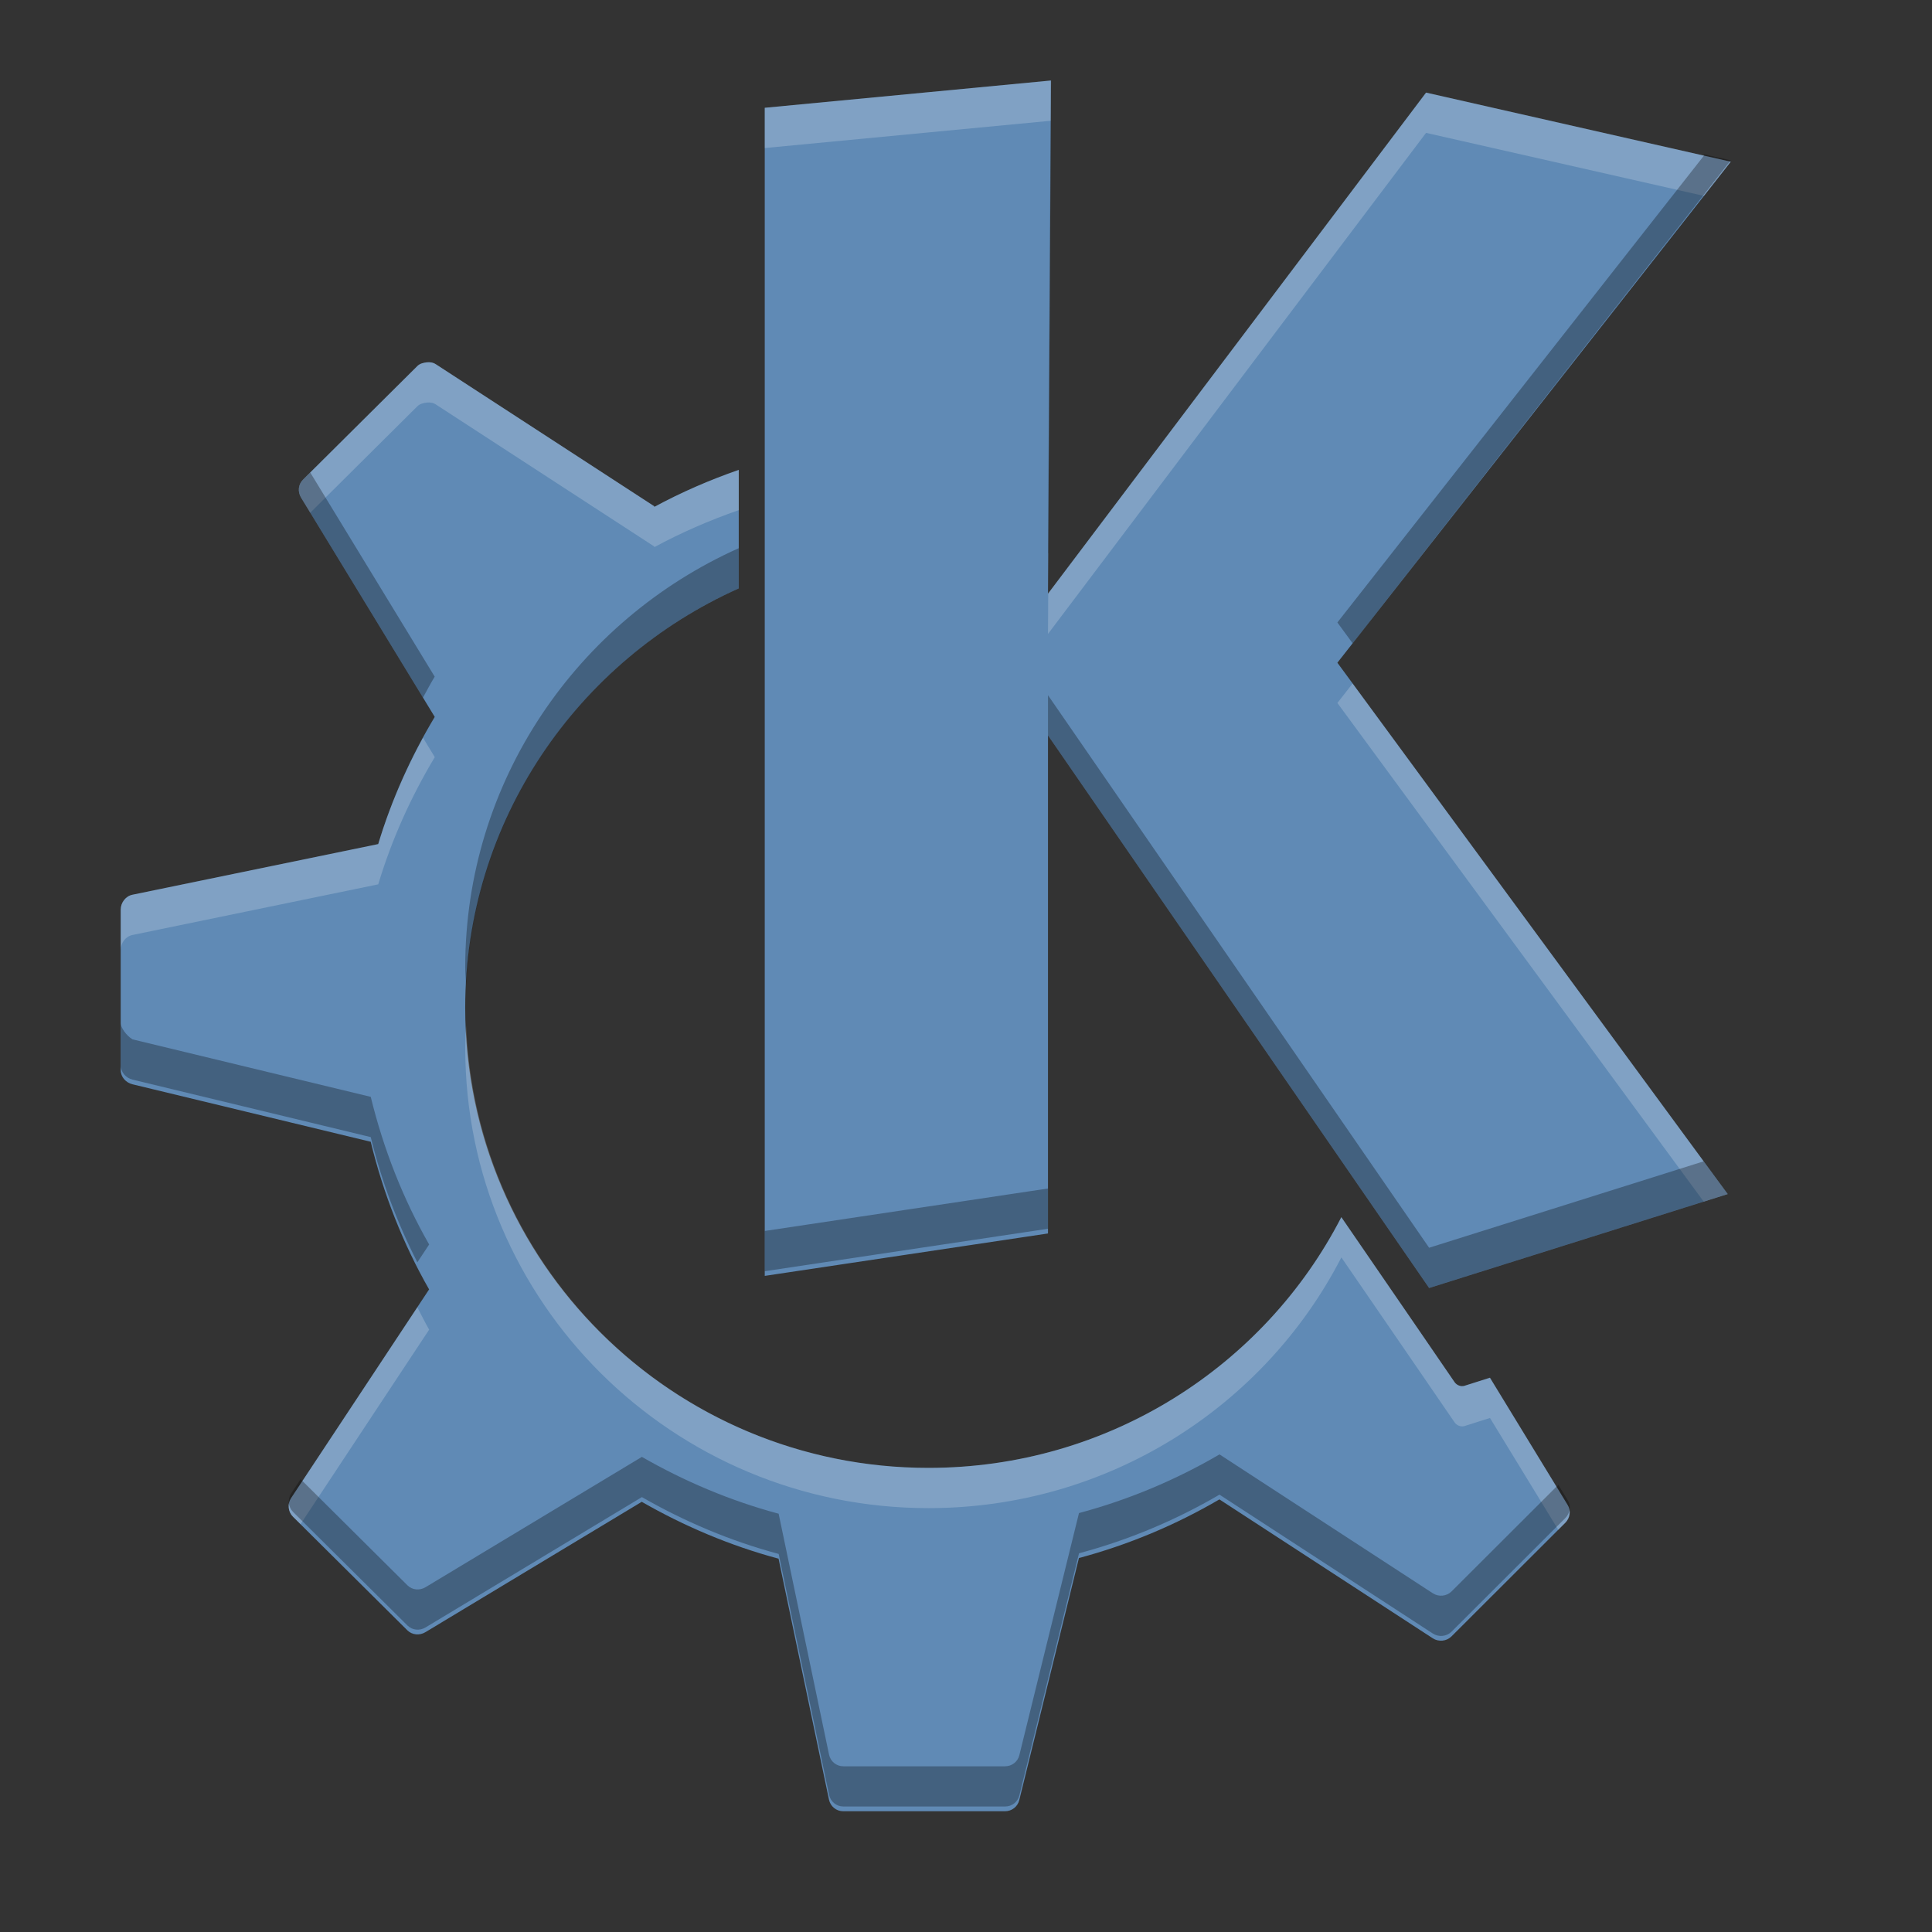 <?xml version="1.0" encoding="UTF-8" standalone="no"?>
<!-- Created with Inkscape (http://www.inkscape.org/) -->
<svg id="svg5048" xmlns:rdf="http://www.w3.org/1999/02/22-rdf-syntax-ns#" xmlns="http://www.w3.org/2000/svg" height="48" width="48" version="1.1" xmlns:cc="http://creativecommons.org/ns#" xmlns:xlink="http://www.w3.org/1999/xlink" xmlns:dc="http://purl.org/dc/elements/1.1/">
 <rect width="100%" height="100%" fill="#333333" stroke="none"/>
 <defs id="defs5050">
  <style id="current-color-scheme" type="text/css">.ColorScheme-Text {
        color:#31363b;
      }
      .ColorScheme-Background{
        color:#eff0f1;
      }
      .ColorScheme-ViewText {
        color:#31363b;
      }
      .ColorScheme-ViewBackground{
        color:#fcfcfc;
      }
      .ColorScheme-ViewHover {
        color:#3daee9;
      }
      .ColorScheme-ViewFocus{
        color:#3daee9;
      }
      .ColorScheme-ButtonText {
        color:#31363b;
      }
      .ColorScheme-ButtonBackground{
        color:#eff0f1;
      }
      .ColorScheme-ButtonHover {
        color:#3daee9;
      }
      .ColorScheme-ButtonFocus{
        color:#3daee9;
      }</style>
 </defs>
 <g id="layer1" transform="translate(0 -1004.4)">
  <rect id="rect3024" ry="10" fill-opacity="0" transform="translate(0 52.362)" height="60" width="20" y="543" x="864"/>
  <rect id="rect3861" opacity="0" height="48" width="48" y="1004.4" x="0"/>
  <g id="g4236">
   <path id="path4143" style="color:#31363b" transform="translate(0 1004.4)" fill="#608ab5" d="m26.113 2l-7.113 0.678v29.021l7.037-1.054v-12.374l9.469 13.729 7.418-2.334-9.697-13.201 9.773-12.447-7.57-1.717-9.393 12.449 0.076-12.75zm-15.511 7.002c-0.082 0.01-0.171 0.03-0.233 0.092l-2.842 2.824c-0.119 0.119-0.135 0.301-0.047 0.445l3.321 5.448c-0.59 0.984-1.067 2.04-1.405 3.16l-6.104 1.258c-0.17 0.034-0.293 0.196-0.293 0.369v3.99c0 0.169 0.129 0.312 0.293 0.351l5.918 1.428c0.316 1.297 0.804 2.538 1.451 3.668l-3.43 5.186c-0.096 0.145-0.076 0.338 0.047 0.461l2.842 2.822c0.12 0.119 0.305 0.134 0.449 0.047l5.375-3.239c1.055 0.605 2.196 1.09 3.399 1.413l1.252 5.984c0.035 0.169 0.181 0.291 0.355 0.291h4.018c0.168 0 0.315-0.112 0.355-0.275l1.483-6.016c1.24-0.332 2.408-0.825 3.49-1.457l5.301 3.451c0.146 0.094 0.339 0.076 0.463-0.045l2.826-2.822c0.12-0.119 0.15-0.302 0.062-0.445l-1.931-3.162-0.633 0.201c-0.092 0.028-0.194-0.015-0.248-0.094 0 0-1.219-1.781-2.811-4.096-1.904 3.7-5.786 6.229-10.258 6.229-6.354 0-11.509-5.119-11.509-11.43 0-4.642 2.794-8.631 6.796-10.42v-2.945c-0.728 0.253-1.43 0.558-2.099 0.92-0.001-0.001 0.001-0.015 0-0.016l-5.424-3.527c-0.073-0.048-0.149-0.057-0.23-0.049z"/>
   <path id="path4773" opacity=".2" style="color:#31363b" d="m26.113 2l-7.113 0.678v1l7.107-0.678 0.006-1zm9.317 0.301l-9.387 12.441-0.006 1.008 9.393-12.449 6.904 1.566 0.666-0.85-7.57-1.717zm-24.828 6.701c-0.082 0.01-0.171 0.03-0.233 0.092l-2.842 2.824c-0.119 0.119-0.135 0.301-0.047 0.445l0.229 0.375 2.66-2.644c0.062-0.062 0.151-0.082 0.233-0.092 0.081-0.008 0.157 0.001 0.23 0.049l5.424 3.527c0.001 0.001-0.001 0.015 0 0.016 0.669-0.362 1.371-0.667 2.099-0.92v-1c-0.728 0.253-1.43 0.558-2.099 0.92-0.001-0.001 0.001-0.015 0-0.016l-5.424-3.527c-0.073-0.048-0.149-0.057-0.23-0.049zm23.003 7.98l-0.378 0.483 9.101 12.389 0.596-0.188-9.319-12.684zm-23.095 1.35c-0.455 0.834-0.835 1.713-1.113 2.639l-6.104 1.258c-0.17 0.034-0.293 0.196-0.293 0.369v1c0-0.173 0.123-0.335 0.293-0.369l6.104-1.258c0.337-1.12 0.815-2.176 1.405-3.16l-0.291-0.479zm1.07 7.141c-0.009 0.188-0.021 0.376-0.021 0.566 0 6.311 5.155 11.43 11.509 11.43 4.472 0 8.354-2.529 10.258-6.229 1.592 2.315 2.811 4.096 2.811 4.096 0.054 0.079 0.156 0.122 0.248 0.094l0.633-0.201 1.697 2.779 0.172-0.172c0.12-0.119 0.15-0.302 0.062-0.445l-1.931-3.162-0.633 0.201c-0.092 0.028-0.194-0.015-0.248-0.094 0 0-1.219-1.781-2.811-4.096-1.904 3.7-5.786 6.229-10.258 6.229-6.206 0-11.256-4.888-11.488-10.996zm-1.211 7.006l-3.137 4.742c-0.096 0.145-0.076 0.338 0.047 0.461l0.188 0.185 3.195-4.832c-0.104-0.181-0.197-0.37-0.293-0.556z" transform="translate(0 1004.4)" fill="#fff"/>
   <path id="path4778" opacity=".3" style="color:#31363b" d="m26.107 1006.4-0.07 11.75 0.006-0.01 0.07-11.742h-0.006zm16.227 1.867-9.107 11.598 0.379 0.518l9.394-12-0.666-0.15zm-34.625 7.871-0.182 0.18c-0.119 0.119-0.135 0.301-0.047 0.445l3.029 4.969c0.095-0.175 0.189-0.351 0.291-0.521l-3.092-5.072zm10.646 1.881c-4.002 1.789-6.797 5.777-6.797 10.42 0 0.146 0.016 0.288 0.021 0.434 0.217-4.398 2.937-8.138 6.775-9.854v-1zm7.682 3.652v1l9.469 13.728 7.418-2.334-0.596-0.812-6.822 2.147-9.469-13.728zm-23.037 8.2v1c0 0.169 0.129 0.312 0.293 0.352l5.918 1.428c0.266 1.088 0.658 2.134 1.158 3.111l0.293-0.443c-0.647-1.13-1.135-2.372-1.451-3.668l-5.918-1.428c-0.164-0.1-0.293-0.3-0.293-0.4zm23.037 4.057-7.037 1.055v1l7.037-1.055v-1zm4.26 6.607c-1.082 0.632-2.25 1.125-3.49 1.457l-1.482 6.016c-0.04 0.164-0.187 0.275-0.355 0.275h-4.018c-0.174 0-0.32-0.122-0.355-0.291l-1.252-5.984c-1.203-0.323-2.344-0.807-3.398-1.412l-5.375 3.238c-0.145 0.087-0.329 0.072-0.449-0.047l-2.654-2.637-0.234 0.353c-0.096 0.145-0.076 0.339 0.047 0.461l2.842 2.822c0.12 0.119 0.305 0.134 0.449 0.047l5.375-3.238c1.054 0.605 2.196 1.09 3.398 1.412l1.252 5.984c0.035 0.169 0.182 0.291 0.355 0.291h4.018c0.169 0 0.315-0.112 0.355-0.275l1.482-6.016c1.24-0.332 2.409-0.825 3.49-1.457l5.301 3.451c0.146 0.094 0.339 0.076 0.463-0.045l2.826-2.822c0.12-0.119 0.15-0.302 0.062-0.445l-0.234-0.383-2.654 2.65c-0.124 0.121-0.317 0.139-0.463 0.045l-5.301-3.451z"/>
  </g>
 </g>
</svg>
